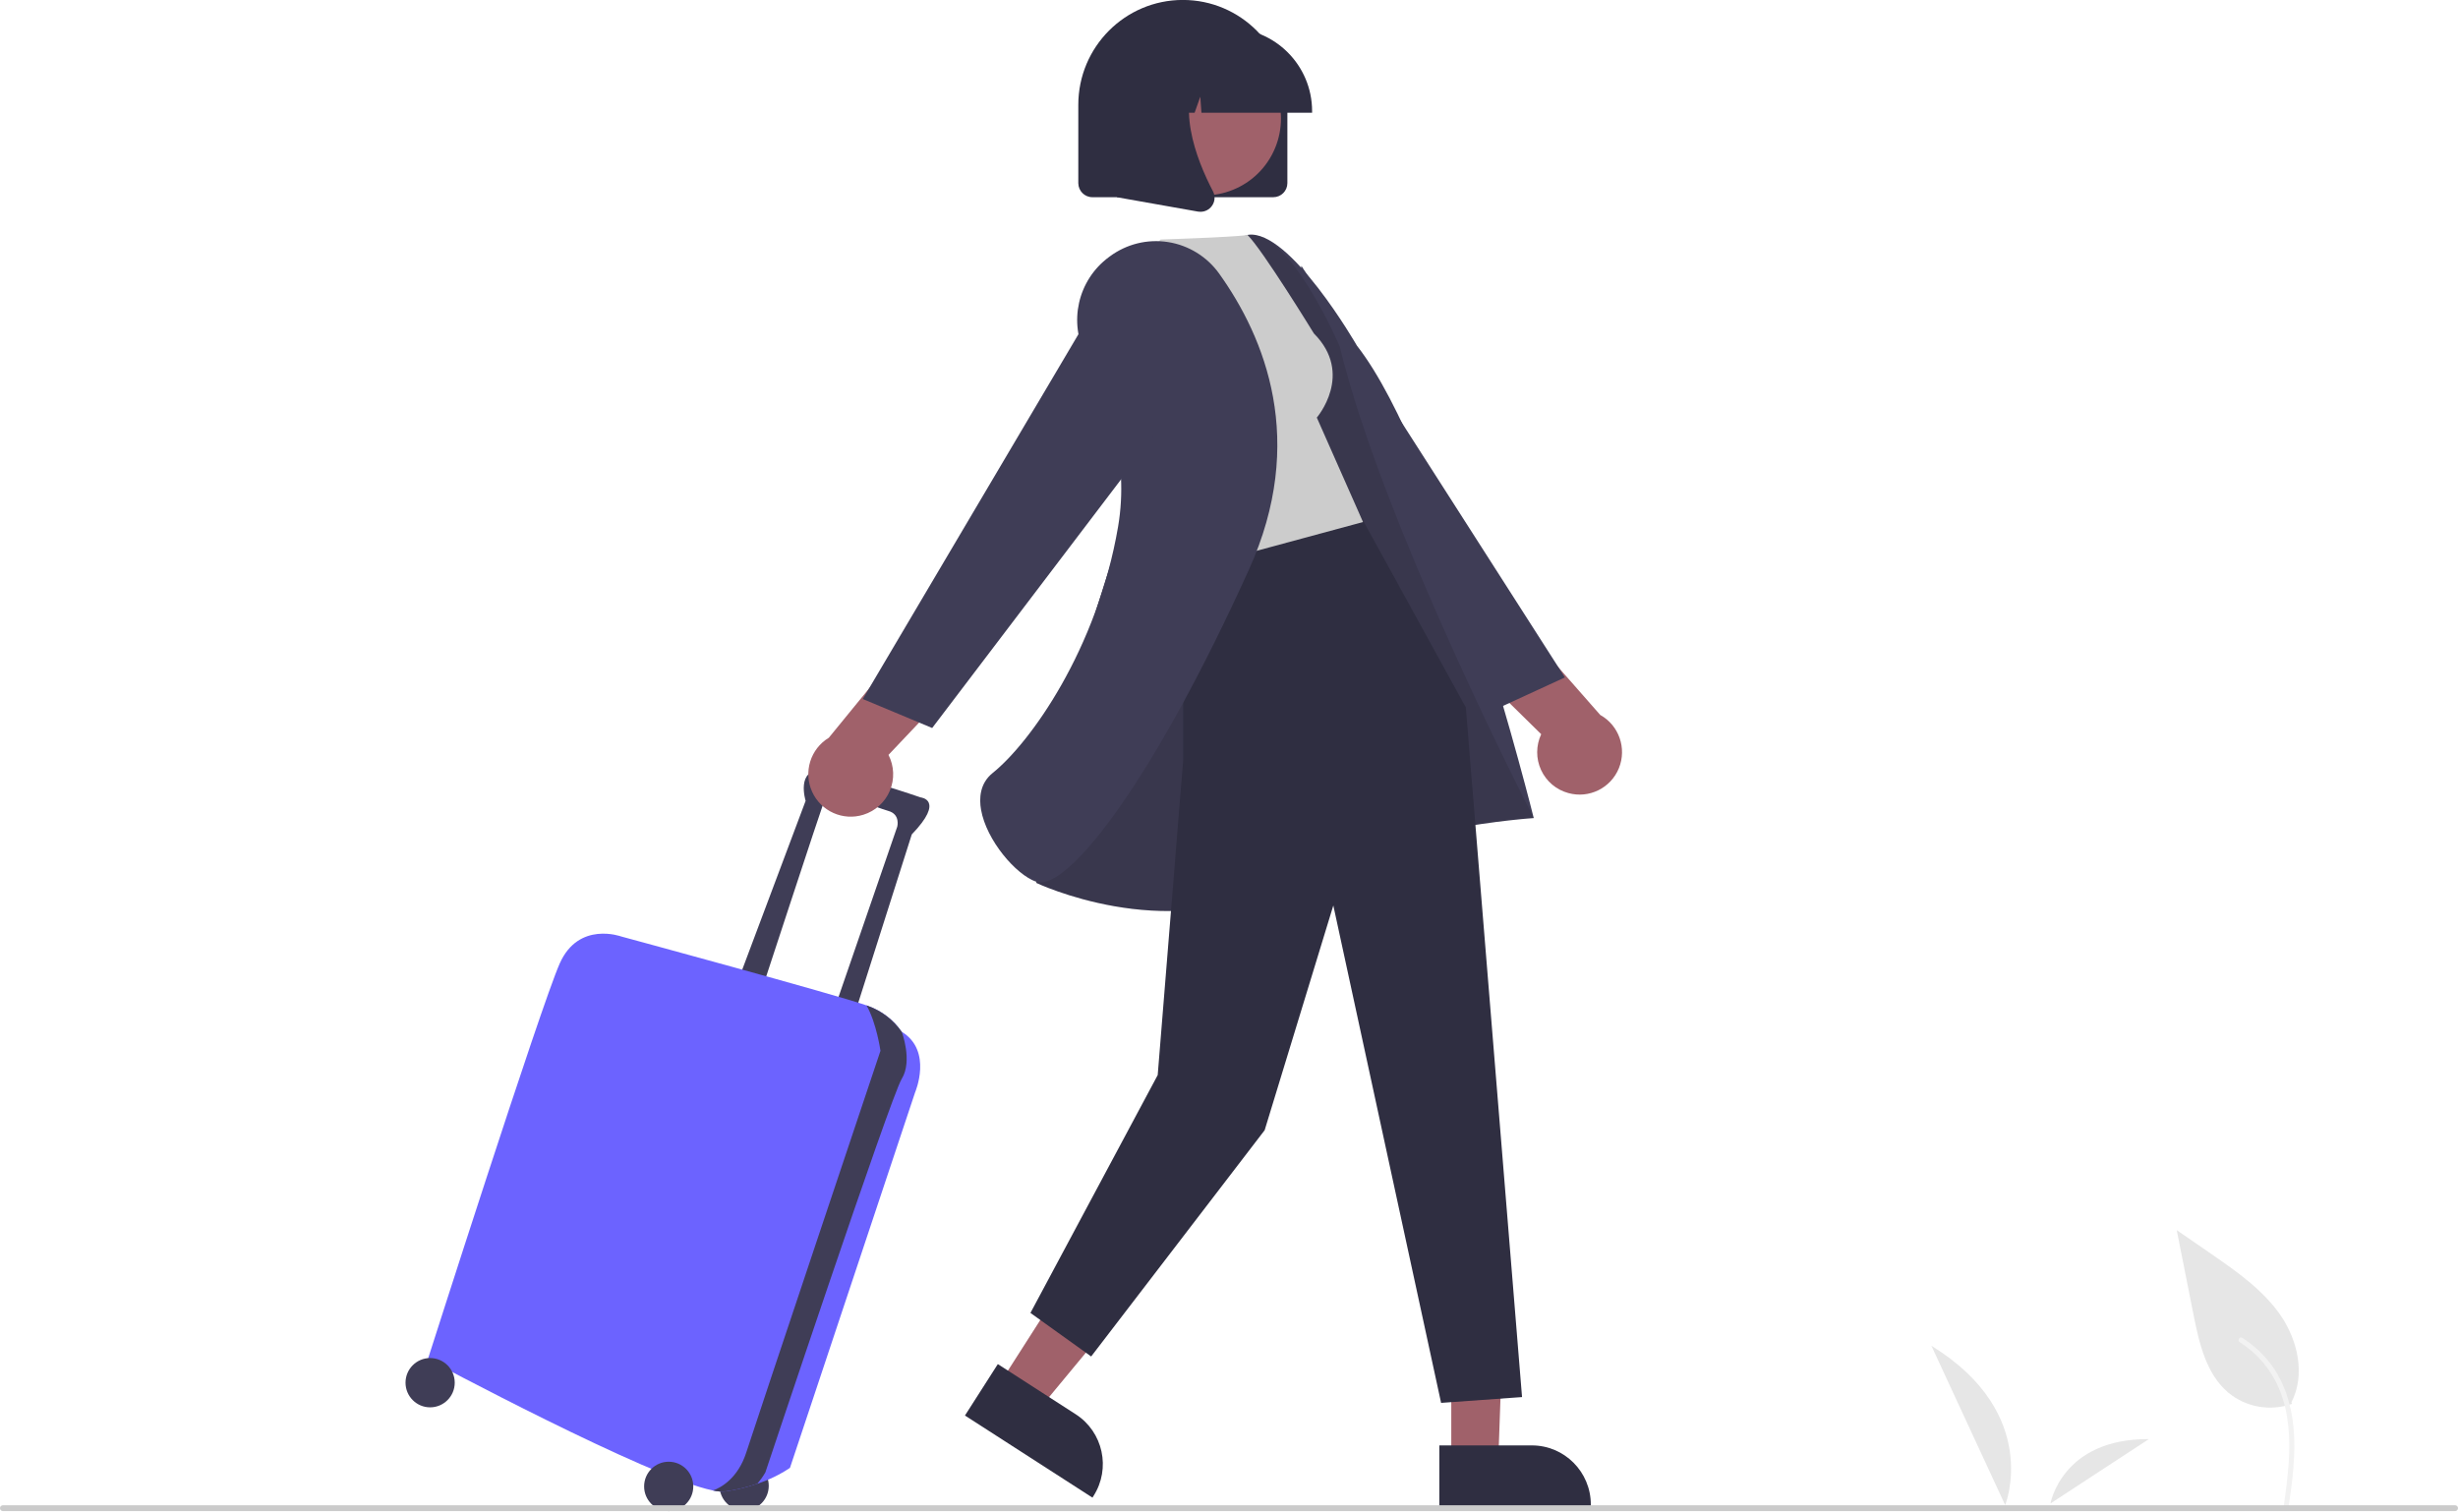 <?xml version="1.0" encoding="UTF-8"?>
<svg xmlns="http://www.w3.org/2000/svg" xmlns:xlink="http://www.w3.org/1999/xlink" width="200px" height="123px" viewBox="0 0 200 123" version="1.1">
<defs>
<filter id="alpha" filterUnits="objectBoundingBox" x="0%" y="0%" width="100%" height="100%">
  <feColorMatrix type="matrix" in="SourceGraphic" values="0 0 0 0 1 0 0 0 0 1 0 0 0 0 1 0 0 0 1 0"/>
</filter>
<mask id="mask0">
  <g filter="url(#alpha)">
<rect x="0" y="0" width="200" height="123" style="fill:rgb(0%,0%,0%);fill-opacity:0.102;stroke:none;"/>
  </g>
</mask>
<clipPath id="clip1">
  <rect x="0" y="0" width="200" height="123"/>
</clipPath>
<g id="surface5" clip-path="url(#clip1)">
<path style=" stroke:none;fill-rule:nonzero;fill:rgb(0%,0%,0%);fill-opacity:1;" d="M 87.613 54.742 C 87.613 54.742 98.164 19.582 101.555 19.109 C 104.945 18.633 109.02 28.227 109.02 28.227 C 112.551 42.863 124.797 66.57 124.797 66.57 C 124.797 66.57 112.621 67.332 103.719 72.086 C 94.82 76.836 84.316 71.844 84.316 71.844 Z M 87.613 54.742 "/>
</g>
</defs>
<g id="surface1">
<path style=" stroke:none;fill-rule:nonzero;fill:rgb(62.745%,38.039%,41.569%);fill-opacity:1;" d="M 127.609 64.535 C 129.293 65.004 131.059 64.137 131.723 62.516 C 132.383 60.895 131.734 59.031 130.207 58.18 L 122.887 49.848 L 116.699 51.191 L 125.402 59.746 C 124.973 60.668 124.965 61.734 125.391 62.656 C 125.816 63.582 126.629 64.27 127.609 64.535 Z M 127.609 64.535 "/>
<path style=" stroke:none;fill-rule:nonzero;fill:rgb(24.706%,23.922%,33.725%);fill-opacity:1;" d="M 103.531 34.715 L 121.773 57.684 L 127.332 55.125 L 105.895 21.637 Z M 103.531 34.715 "/>
<path style=" stroke:none;fill-rule:nonzero;fill:rgb(90.196%,90.196%,90.196%);fill-opacity:1;" d="M 186.449 114.105 C 187.594 111.879 186.973 109.074 185.551 107.016 C 184.125 104.961 182.027 103.496 179.973 102.074 L 177.113 100.102 L 178.477 106.973 C 178.938 109.297 179.508 111.809 181.316 113.332 C 182.762 114.52 184.719 114.863 186.48 114.242 "/>
<path style=" stroke:none;fill-rule:nonzero;fill:rgb(94.902%,94.902%,94.902%);fill-opacity:1;" d="M 186.234 122.562 C 186.203 122.672 186.09 122.738 185.98 122.707 C 185.875 122.676 185.812 122.562 185.84 122.453 C 185.996 121.289 186.156 120.125 186.23 118.953 C 186.355 117.016 186.238 115.023 185.523 113.199 C 184.875 111.559 183.727 110.164 182.238 109.223 C 182.016 109.082 182.223 108.723 182.445 108.867 C 183.305 109.41 184.062 110.098 184.688 110.902 C 185.863 112.422 186.438 114.277 186.617 116.172 C 186.82 118.309 186.523 120.449 186.234 122.562 Z M 186.234 122.562 "/>
<path style=" stroke:none;fill-rule:nonzero;fill:rgb(90.196%,90.196%,90.196%);fill-opacity:1;" d="M 157.152 109.512 C 166.156 115.07 163.156 122.48 163.156 122.48 Z M 157.152 109.512 "/>
<path style=" stroke:none;fill-rule:nonzero;fill:rgb(90.196%,90.196%,90.196%);fill-opacity:1;" d="M 174.844 117.109 C 167.762 117.062 166.844 122.344 166.844 122.344 Z M 174.844 117.109 "/>
<path style=" stroke:none;fill-rule:nonzero;fill:rgb(24.706%,23.922%,33.725%);fill-opacity:1;" d="M 62.551 120.91 C 62.551 122.02 61.652 122.918 60.551 122.918 C 59.445 122.918 58.547 122.02 58.547 120.91 C 58.547 119.801 59.445 118.902 60.551 118.902 C 61.652 118.902 62.551 119.801 62.551 120.91 Z M 62.551 120.91 "/>
<path style=" stroke:none;fill-rule:nonzero;fill:rgb(24.706%,23.922%,33.725%);fill-opacity:1;" d="M 62.004 80.492 C 62.004 80.492 66.73 66.078 67.098 65.074 C 67.461 64.07 71.277 65.715 72.277 65.988 C 73.277 66.262 73.008 67.266 73.008 67.266 L 67.914 82.043 L 69.461 82.773 L 74.188 67.902 C 76.918 65.074 74.914 64.891 74.914 64.891 C 74.914 64.891 69.098 62.887 66.914 62.703 C 64.73 62.52 65.551 65.168 65.551 65.168 L 60.277 79.215 Z M 62.004 80.492 "/>
<path style=" stroke:none;fill-rule:nonzero;fill:rgb(42.353%,38.824%,100%);fill-opacity:1;" d="M 73.371 83.961 L 73.367 83.961 C 72.699 82.996 71.746 82.262 70.641 81.863 C 70.602 81.848 70.559 81.832 70.504 81.812 C 68 80.934 50.547 76.207 50.547 76.207 C 50.547 76.207 47.09 74.93 45.547 78.395 C 44 81.863 34.816 110.602 34.816 110.602 C 34.816 110.602 52.777 120.238 58.016 121.289 C 58.34 121.367 58.672 121.395 59.004 121.367 C 59.895 121.242 60.77 121.031 61.621 120.738 C 62.559 120.434 63.453 120 64.277 119.449 L 74.461 88.887 C 74.461 88.887 75.914 85.512 73.371 83.961 Z M 73.371 83.961 "/>
<path style=" stroke:none;fill-rule:nonzero;fill:rgb(24.706%,23.922%,33.725%);fill-opacity:1;" d="M 73.371 83.961 L 73.367 83.961 C 72.699 82.996 71.746 82.262 70.641 81.863 C 70.602 81.848 70.559 81.832 70.504 81.812 C 71.328 83.262 71.641 85.512 71.641 85.512 C 71.641 85.512 61.641 115.344 60.73 118.172 C 60.039 120.328 58.641 121.062 58.016 121.289 C 58.34 121.367 58.672 121.395 59.004 121.367 C 59.895 121.242 60.77 121.031 61.621 120.738 C 61.867 120.453 62.086 120.145 62.277 119.816 C 62.277 119.816 72.461 89.254 73.371 87.793 C 74.277 86.332 73.371 83.961 73.371 83.961 Z M 73.371 83.961 "/>
<path style=" stroke:none;fill-rule:nonzero;fill:rgb(24.706%,23.922%,33.725%);fill-opacity:1;" d="M 56.41 120.957 C 56.41 122.066 55.516 122.965 54.41 122.965 C 53.305 122.965 52.41 122.066 52.41 120.957 C 52.41 119.848 53.305 118.949 54.41 118.949 C 55.516 118.949 56.41 119.848 56.41 120.957 Z M 56.41 120.957 "/>
<path style=" stroke:none;fill-rule:nonzero;fill:rgb(24.706%,23.922%,33.725%);fill-opacity:1;" d="M 37 112.516 C 37 113.625 36.102 114.523 34.996 114.523 C 33.895 114.523 32.996 113.625 32.996 112.516 C 32.996 111.41 33.895 110.512 34.996 110.512 C 36.102 110.512 37 111.41 37 112.516 Z M 37 112.516 "/>
<path style=" stroke:none;fill-rule:nonzero;fill:rgb(62.745%,38.039%,41.569%);fill-opacity:1;" d="M 70.258 66.297 C 68.594 66.824 66.797 66.02 66.078 64.426 C 65.355 62.828 65.941 60.941 67.438 60.035 L 74.453 51.449 L 80.688 52.57 L 72.293 61.43 C 72.758 62.336 72.801 63.402 72.406 64.34 C 72.016 65.277 71.227 65.996 70.258 66.297 Z M 70.258 66.297 "/>
<path style=" stroke:none;fill-rule:nonzero;fill:rgb(62.745%,38.039%,41.569%);fill-opacity:1;" d="M 118.086 104.078 L 122.434 104.008 L 121.91 118.875 L 118.086 118.875 Z M 118.086 104.078 "/>
<path style=" stroke:none;fill-rule:nonzero;fill:rgb(18.431%,18.039%,25.49%);fill-opacity:1;" d="M 117.113 117.621 L 124.641 117.621 C 127.293 117.621 129.441 119.777 129.441 122.434 L 129.441 122.594 L 117.113 122.594 Z M 117.113 117.621 "/>
<path style=" stroke:none;fill-rule:nonzero;fill:rgb(62.745%,38.039%,41.569%);fill-opacity:1;" d="M 89.305 100.133 L 94.055 103.191 L 84.555 114.66 L 81.34 112.586 Z M 89.305 100.133 "/>
<path style=" stroke:none;fill-rule:nonzero;fill:rgb(18.431%,18.039%,25.49%);fill-opacity:1;" d="M 81.191 111.004 L 87.527 115.086 C 89.758 116.523 90.406 119.5 88.973 121.738 L 88.891 121.871 L 78.516 115.188 Z M 81.191 111.004 "/>
<path style=" stroke:none;fill-rule:nonzero;fill:rgb(24.706%,23.922%,33.725%);fill-opacity:1;" d="M 87.613 54.742 C 87.613 54.742 98.164 19.582 101.555 19.109 C 104.945 18.633 110.41 28.129 110.41 28.129 C 117.492 37.195 124.797 66.57 124.797 66.57 C 124.797 66.57 112.621 67.332 103.719 72.086 C 94.82 76.836 84.316 71.844 84.316 71.844 Z M 87.613 54.742 "/>
<use xlink:href="#surface5" mask="url(#mask0)"/>
<path style=" stroke:none;fill-rule:nonzero;fill:rgb(18.431%,18.039%,25.49%);fill-opacity:1;" d="M 96.27 44.223 L 96.27 61.891 L 94.199 87.484 L 83.844 106.84 L 88.785 110.383 L 102.902 91.969 L 108.488 73.684 L 117.258 114.16 L 123.844 113.688 L 119.27 57.566 L 110.586 41.773 Z M 96.27 44.223 "/>
<path style=" stroke:none;fill-rule:nonzero;fill:rgb(80%,80%,80%);fill-opacity:1;" d="M 106.906 27.133 C 110.203 30.441 107.145 33.98 107.145 33.98 L 110.906 42.48 L 96.082 46.492 L 90.902 23.27 L 94.434 19.492 C 101.492 19.254 101.496 19.109 101.496 19.109 C 102.73 20.32 106.906 27.133 106.906 27.133 Z M 106.906 27.133 "/>
<path style=" stroke:none;fill-rule:nonzero;fill:rgb(24.706%,23.922%,33.725%);fill-opacity:1;" d="M 90.227 20.922 C 87.691 22.793 86.91 26.246 88.395 29.027 C 90.094 32.281 91.918 37.316 90.977 42.848 C 89.273 52.859 83.809 60.465 80.766 62.906 C 79.707 63.758 79.668 64.996 79.824 65.887 C 80.258 68.371 82.66 71.188 84.32 71.754 C 84.43 71.789 84.547 71.809 84.664 71.809 C 87.363 71.809 93.996 63.191 101.621 46.355 C 106.367 35.871 102.922 27.465 99.195 22.258 C 98.207 20.883 96.711 19.961 95.043 19.699 C 93.371 19.434 91.668 19.855 90.305 20.863 Z M 90.227 20.922 "/>
<path style=" stroke:none;fill-rule:nonzero;fill:rgb(24.706%,23.922%,33.725%);fill-opacity:1;" d="M 97.258 31.059 L 75.848 59.242 L 70.203 56.883 L 90.438 22.648 Z M 97.258 31.059 "/>
<path style=" stroke:none;fill-rule:nonzero;fill:rgb(18.431%,18.039%,25.49%);fill-opacity:1;" d="M 103.605 16.047 L 88.883 16.047 C 88.25 16.047 87.742 15.535 87.738 14.902 L 87.738 8.535 C 87.738 3.82 91.547 -0.004 96.246 -0.004 C 100.941 -0.004 104.75 3.82 104.75 8.535 L 104.75 14.902 C 104.75 15.535 104.238 16.047 103.605 16.047 Z M 103.605 16.047 "/>
<path style=" stroke:none;fill-rule:nonzero;fill:rgb(62.745%,38.039%,41.569%);fill-opacity:1;" d="M 100.984 4.152 C 104.004 5.812 105.113 9.613 103.465 12.645 C 101.812 15.676 98.023 16.789 95 15.133 C 91.98 13.477 90.867 9.676 92.52 6.641 C 94.172 3.609 97.961 2.496 100.984 4.152 Z M 100.984 4.152 "/>
<path style=" stroke:none;fill-rule:nonzero;fill:rgb(18.431%,18.039%,25.49%);fill-opacity:1;" d="M 106.762 9.172 L 97.758 9.172 L 97.664 7.871 L 97.203 9.172 L 95.816 9.172 L 95.633 6.598 L 94.719 9.172 L 92.035 9.172 L 92.035 9.043 C 92.039 5.316 95.051 2.297 98.766 2.293 L 100.035 2.293 C 103.746 2.297 106.758 5.316 106.762 9.043 Z M 106.762 9.172 "/>
<path style=" stroke:none;fill-rule:nonzero;fill:rgb(18.431%,18.039%,25.49%);fill-opacity:1;" d="M 97.684 17.234 C 97.617 17.234 97.547 17.23 97.48 17.219 L 90.887 16.051 L 90.887 5.117 L 98.145 5.117 L 97.965 5.328 C 95.465 8.254 97.352 12.996 98.695 15.566 C 98.898 15.949 98.863 16.414 98.605 16.762 C 98.391 17.059 98.047 17.234 97.684 17.234 Z M 97.684 17.234 "/>
<path style=" stroke:none;fill-rule:nonzero;fill:rgb(79.608%,79.608%,79.608%);fill-opacity:1;" d="M 0 122.727 C 0 122.598 0.105 122.492 0.234 122.492 L 199.766 122.492 C 199.895 122.492 200 122.598 200 122.727 C 200 122.859 199.895 122.965 199.766 122.965 L 0.234 122.965 C 0.105 122.965 0 122.859 0 122.727 Z M 0 122.727 "/>
</g>
</svg>
